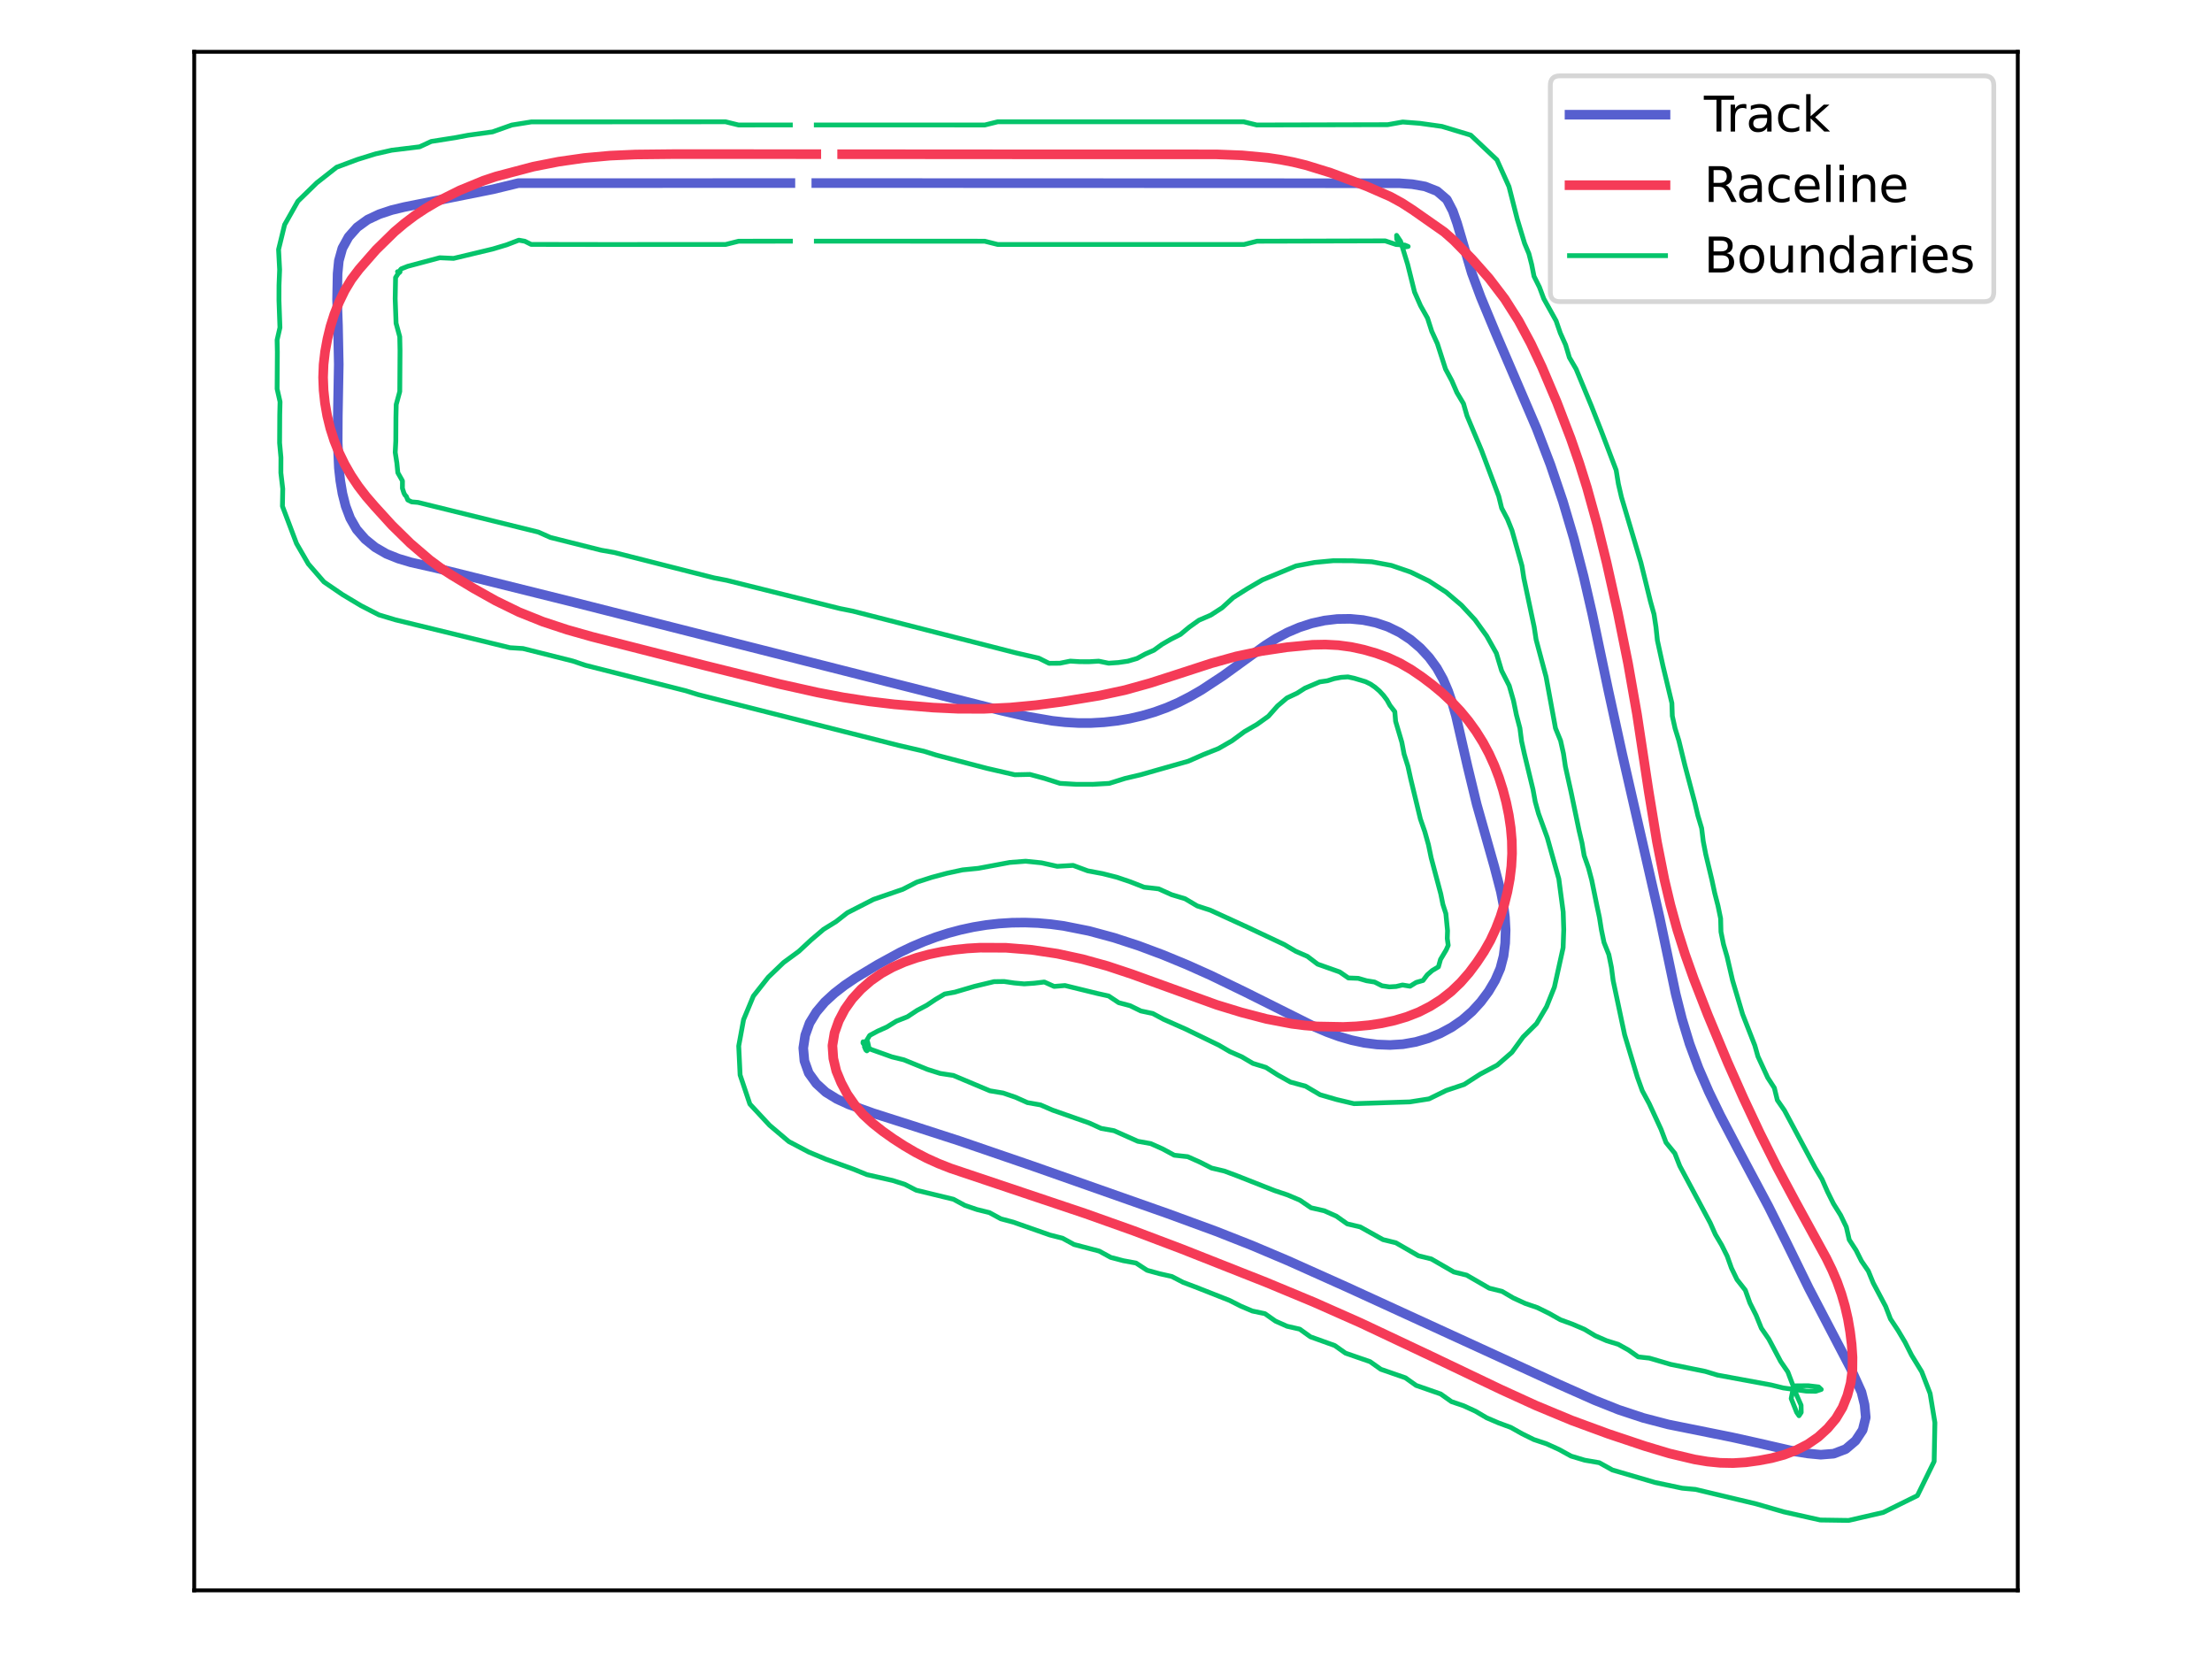 <?xml version="1.0" encoding="utf-8" standalone="no"?>
<!DOCTYPE svg PUBLIC "-//W3C//DTD SVG 1.1//EN"
  "http://www.w3.org/Graphics/SVG/1.1/DTD/svg11.dtd">
<svg xmlns:xlink="http://www.w3.org/1999/xlink" width="460.8pt" height="345.6pt" viewBox="0 0 460.8 345.6" xmlns="http://www.w3.org/2000/svg" version="1.1">
 <defs>
  <style type="text/css">*{stroke-linejoin: round; stroke-linecap: butt}</style>
 </defs>
 <g id="figure_1">
  <g id="patch_1">
   <path d="M 0 345.6 
L 460.8 345.6 
L 460.8 0 
L 0 0 
z
" style="fill: #ffffff"/>
  </g>
  <g id="axes_1">
   <g id="patch_2">
    <path d="M 40.459 331.3 
L 420.341 331.3 
L 420.341 10.8 
L 40.459 10.8 
z
" style="fill: #ffffff"/>
   </g>
   <g id="matplotlib.axis_1"/>
   <g id="matplotlib.axis_2"/>
   <g id="line2d_1">
    <path d="M 170.053 38.133 
L 291.518 38.173 
L 294.208 38.37 
L 296.863 38.839 
L 299.366 39.82 
L 301.402 41.566 
L 302.643 43.953 
L 303.539 46.493 
L 306.588 56.848 
L 308.469 61.908 
L 311.574 69.387 
L 320.087 89.231 
L 322.982 96.793 
L 325.58 104.462 
L 327.876 112.227 
L 329.897 120.069 
L 331.709 127.961 
L 335.042 143.81 
L 337.922 156.995 
L 345.746 191.201 
L 349.074 207.051 
L 350.398 212.284 
L 351.967 217.449 
L 353.842 222.51 
L 355.992 227.462 
L 358.346 232.32 
L 362.105 239.492 
L 368.45 251.404 
L 372.064 258.65 
L 376.807 268.35 
L 385.552 285.089 
L 387.777 289.997 
L 388.423 292.607 
L 388.674 295.287 
L 388.028 297.891 
L 386.543 300.133 
L 384.493 301.875 
L 381.982 302.829 
L 379.297 303.044 
L 376.611 302.787 
L 373.949 302.372 
L 366.058 300.57 
L 360.788 299.401 
L 347.557 296.741 
L 342.334 295.379 
L 337.21 293.683 
L 332.194 291.688 
L 324.794 288.4 
L 280.628 268.151 
L 268.312 262.632 
L 260.855 259.474 
L 253.321 256.506 
L 243.184 252.789 
L 215.178 242.927 
L 199.858 237.672 
L 189.586 234.348 
L 181.87 231.89 
L 176.793 230.064 
L 174.341 228.942 
L 172.044 227.534 
L 170.057 225.717 
L 168.478 223.537 
L 167.574 221.002 
L 167.334 218.321 
L 167.742 215.659 
L 168.652 213.12 
L 170.061 210.822 
L 171.802 208.763 
L 173.79 206.939 
L 175.921 205.285 
L 178.155 203.77 
L 182.777 200.98 
L 187.513 198.391 
L 189.947 197.225 
L 192.429 196.165 
L 194.958 195.221 
L 197.527 194.395 
L 200.134 193.697 
L 202.773 193.128 
L 205.436 192.692 
L 208.118 192.388 
L 210.812 192.218 
L 213.511 192.184 
L 216.208 192.284 
L 218.896 192.521 
L 221.571 192.883 
L 226.865 193.935 
L 232.075 195.345 
L 237.206 197.021 
L 242.263 198.912 
L 247.252 200.972 
L 252.181 203.175 
L 259.469 206.705 
L 273.955 213.944 
L 276.438 215.003 
L 278.973 215.929 
L 281.564 216.684 
L 284.204 217.244 
L 286.88 217.588 
L 289.577 217.692 
L 292.27 217.524 
L 294.927 217.055 
L 297.518 216.301 
L 300.017 215.284 
L 302.395 214.008 
L 304.617 212.479 
L 306.65 210.705 
L 308.472 208.714 
L 310.088 206.553 
L 311.466 204.233 
L 312.542 201.757 
L 313.222 199.141 
L 313.56 196.464 
L 313.652 193.767 
L 313.51 191.072 
L 313.169 188.394 
L 312.654 185.745 
L 311.295 180.521 
L 307.622 167.535 
L 305.717 159.665 
L 303.304 149.142 
L 302.563 146.546 
L 301.689 143.992 
L 300.632 141.509 
L 299.317 139.153 
L 297.726 136.974 
L 295.891 134.996 
L 293.837 133.246 
L 291.58 131.767 
L 289.156 130.584 
L 286.6 129.719 
L 283.959 129.164 
L 281.272 128.914 
L 278.574 128.952 
L 275.895 129.269 
L 273.26 129.853 
L 270.694 130.688 
L 268.211 131.744 
L 265.827 133.008 
L 263.548 134.454 
L 259.167 137.608 
L 254.795 140.776 
L 250.285 143.741 
L 247.946 145.088 
L 245.545 146.319 
L 243.073 147.403 
L 240.537 148.326 
L 237.949 149.09 
L 235.32 149.7 
L 232.66 150.158 
L 229.978 150.464 
L 227.284 150.619 
L 224.585 150.615 
L 221.891 150.455 
L 219.207 150.164 
L 213.888 149.248 
L 208.628 148.036 
L 153.68 134.115 
L 119.664 125.499 
L 90.849 118.335 
L 85.584 117.144 
L 82.998 116.372 
L 80.494 115.369 
L 78.161 114.017 
L 76.067 112.32 
L 74.294 110.292 
L 72.953 107.954 
L 72.001 105.43 
L 71.338 102.815 
L 70.887 100.155 
L 70.591 97.472 
L 70.349 92.08 
L 70.377 86.682 
L 70.571 75.887 
L 70.412 67.791 
L 70.219 62.396 
L 70.328 57.001 
L 70.591 54.317 
L 71.314 51.722 
L 72.615 49.364 
L 74.401 47.347 
L 76.581 45.762 
L 79.022 44.618 
L 81.581 43.766 
L 84.204 43.132 
L 102.729 39.426 
L 107.97 38.151 
L 164.655 38.136 
L 164.655 38.136 
" clip-path="url(#pfa451c2c19)" style="fill: none; stroke: #575fcf; stroke-width: 2; stroke-linecap: square"/>
   </g>
   <g id="line2d_2">
    <path d="M 175.431 32.123 
L 221.139 32.154 
L 253.403 32.157 
L 258.776 32.364 
L 264.129 32.864 
L 266.788 33.263 
L 269.426 33.775 
L 272.038 34.409 
L 277.181 35.994 
L 284.734 38.818 
L 289.658 40.97 
L 292.018 42.262 
L 294.284 43.724 
L 300.874 48.341 
L 302.89 50.125 
L 306.646 53.963 
L 310.211 57.994 
L 313.472 62.275 
L 316.352 66.812 
L 318.897 71.548 
L 321.191 76.411 
L 324.337 83.838 
L 327.222 91.37 
L 328.983 96.45 
L 330.595 101.58 
L 332.75 109.352 
L 334.681 117.184 
L 337.027 127.68 
L 339.155 138.222 
L 341.02 148.813 
L 343.436 164.763 
L 345.174 175.377 
L 346.74 183.289 
L 347.98 188.521 
L 349.408 193.705 
L 351.036 198.83 
L 352.836 203.897 
L 355.768 211.411 
L 359.906 221.338 
L 363.175 228.71 
L 366.602 236.012 
L 370.215 243.224 
L 374.018 250.337 
L 380.472 262.132 
L 381.646 264.548 
L 382.7 267.015 
L 383.598 269.548 
L 384.349 272.132 
L 384.952 274.756 
L 385.407 277.409 
L 385.734 280.076 
L 385.915 282.757 
L 385.889 285.445 
L 385.529 288.111 
L 384.834 290.713 
L 383.827 293.216 
L 382.45 295.516 
L 380.733 297.554 
L 378.774 299.354 
L 376.555 300.888 
L 374.155 302.112 
L 371.636 303.065 
L 369.042 303.764 
L 366.396 304.261 
L 363.722 304.629 
L 361.04 304.789 
L 358.356 304.734 
L 355.683 304.469 
L 353.032 304.029 
L 347.8 302.791 
L 342.65 301.245 
L 335 298.684 
L 327.43 295.899 
L 319.983 292.803 
L 312.647 289.452 
L 298.091 282.496 
L 283.501 275.613 
L 273.669 271.254 
L 263.738 267.126 
L 246.236 260.207 
L 236.177 256.401 
L 226.046 252.793 
L 213.301 248.514 
L 198.009 243.378 
L 195.509 242.391 
L 193.059 241.285 
L 190.673 240.047 
L 188.354 238.688 
L 186.094 237.227 
L 183.897 235.673 
L 181.789 234.006 
L 179.812 232.189 
L 178.051 230.155 
L 176.508 227.943 
L 175.239 225.576 
L 174.214 223.101 
L 173.596 220.485 
L 173.412 217.818 
L 173.848 215.161 
L 174.744 212.636 
L 175.99 210.261 
L 177.548 208.069 
L 179.368 206.089 
L 181.395 204.324 
L 183.601 202.785 
L 185.954 201.484 
L 188.416 200.404 
L 190.954 199.521 
L 193.546 198.813 
L 196.177 198.261 
L 198.835 197.854 
L 201.509 197.576 
L 204.191 197.419 
L 209.566 197.439 
L 214.925 197.869 
L 220.242 198.668 
L 225.498 199.804 
L 230.681 201.238 
L 235.784 202.934 
L 253.48 209.334 
L 258.624 210.906 
L 263.826 212.265 
L 269.107 213.272 
L 271.775 213.61 
L 274.457 213.828 
L 279.833 213.927 
L 282.518 213.809 
L 285.194 213.563 
L 287.853 213.164 
L 290.477 212.588 
L 293.054 211.825 
L 295.559 210.842 
L 297.957 209.622 
L 300.222 208.184 
L 302.332 206.529 
L 304.273 204.671 
L 306.044 202.645 
L 307.653 200.491 
L 309.138 198.254 
L 310.467 195.915 
L 311.599 193.476 
L 312.564 190.967 
L 313.369 188.401 
L 314.022 185.792 
L 314.516 183.15 
L 314.844 180.48 
L 314.988 177.796 
L 314.94 175.109 
L 314.709 172.432 
L 314.312 169.773 
L 313.767 167.14 
L 313.084 164.54 
L 312.268 161.977 
L 311.31 159.466 
L 310.199 157.019 
L 308.929 154.651 
L 307.503 152.372 
L 305.929 150.191 
L 304.215 148.118 
L 302.37 146.159 
L 300.403 144.32 
L 298.33 142.604 
L 296.187 140.99 
L 293.967 139.48 
L 291.637 138.131 
L 289.194 136.996 
L 286.672 136.081 
L 284.096 135.339 
L 281.475 134.774 
L 278.811 134.415 
L 276.124 134.272 
L 273.436 134.323 
L 268.088 134.831 
L 262.766 135.631 
L 257.5 136.743 
L 252.319 138.18 
L 244.649 140.675 
L 239.528 142.318 
L 234.351 143.758 
L 229.094 144.895 
L 221.14 146.204 
L 215.807 146.897 
L 210.452 147.395 
L 205.08 147.655 
L 199.703 147.653 
L 194.332 147.402 
L 186.294 146.728 
L 180.954 146.093 
L 175.64 145.273 
L 170.358 144.27 
L 162.485 142.516 
L 146.827 138.633 
L 123.377 132.662 
L 118.203 131.2 
L 113.098 129.515 
L 108.11 127.513 
L 103.277 125.154 
L 98.581 122.522 
L 93.984 119.743 
L 91.73 118.278 
L 89.562 116.68 
L 85.478 113.177 
L 81.645 109.418 
L 78.033 105.449 
L 76.276 103.416 
L 74.633 101.28 
L 73.136 99.044 
L 71.799 96.711 
L 70.622 94.293 
L 69.625 91.796 
L 68.805 89.237 
L 68.163 86.626 
L 67.699 83.978 
L 67.41 81.305 
L 67.305 78.619 
L 67.407 75.933 
L 67.719 73.262 
L 68.203 70.618 
L 68.837 68.006 
L 69.649 65.443 
L 70.641 62.945 
L 71.81 60.526 
L 73.2 58.215 
L 74.83 56.064 
L 78.362 52.029 
L 82.193 48.274 
L 84.252 46.538 
L 86.399 44.918 
L 88.64 43.434 
L 90.957 42.07 
L 95.765 39.669 
L 100.74 37.626 
L 103.293 36.776 
L 111.09 34.717 
L 116.364 33.68 
L 121.686 32.916 
L 127.04 32.428 
L 132.412 32.187 
L 140.477 32.102 
L 170.053 32.111 
L 170.053 32.111 
" clip-path="url(#pfa451c2c19)" style="fill: none; stroke: #f53b57; stroke-width: 2; stroke-linecap: square"/>
   </g>
   <g id="line2d_3">
    <path d="M 170.06 50.238 
L 205.131 50.248 
L 207.829 50.924 
L 259.16 50.926 
L 261.862 50.247 
L 288.566 50.18 
L 290.827 50.932 
L 292.628 51.049 
L 293.348 51.343 
L 292.354 51.493 
L 290.968 49.838 
L 290.937 49.03 
L 291.766 50.27 
L 293.241 55.075 
L 294.678 60.848 
L 295.929 63.689 
L 297.377 66.266 
L 298.255 69.004 
L 299.429 71.58 
L 301.136 76.89 
L 302.429 79.294 
L 303.493 81.764 
L 304.866 84.074 
L 305.606 86.627 
L 308.632 93.837 
L 312.215 103.376 
L 312.822 105.847 
L 314.022 108.124 
L 314.972 110.491 
L 317.054 117.867 
L 317.44 120.423 
L 319.597 130.622 
L 319.997 133.236 
L 322.073 140.986 
L 324.04 151.71 
L 325.1 154.297 
L 325.698 156.979 
L 326.104 159.703 
L 327.289 165.039 
L 328.943 172.99 
L 329.561 175.604 
L 330.013 178.243 
L 330.899 180.773 
L 331.582 183.343 
L 332.635 188.517 
L 333.188 191.099 
L 333.604 193.722 
L 334.144 196.333 
L 335.151 198.862 
L 335.692 201.526 
L 336.048 204.275 
L 338.444 215.583 
L 341.085 224.359 
L 342.127 227.243 
L 343.564 229.916 
L 346.037 235.283 
L 347.062 238.005 
L 348.9 240.265 
L 349.925 242.893 
L 356.273 254.754 
L 357.333 257.141 
L 358.653 259.366 
L 359.806 261.683 
L 360.695 264.165 
L 361.853 266.566 
L 363.583 268.765 
L 364.534 271.427 
L 365.833 274.006 
L 366.922 276.694 
L 368.475 278.951 
L 370.943 283.614 
L 372.435 285.791 
L 374.254 290.583 
L 375.2 292.737 
L 375.225 294.229 
L 374.769 294.922 
L 374.275 294.211 
L 373.138 291.342 
L 373.659 288.701 
L 376.688 288.674 
L 378.852 288.927 
L 379.404 289.444 
L 378.24 289.831 
L 376.298 289.794 
L 371.5 289.138 
L 368.938 288.509 
L 357.781 286.458 
L 355.242 285.687 
L 348.031 284.226 
L 343.613 282.927 
L 341.262 282.66 
L 339.252 281.243 
L 337.104 280.046 
L 334.684 279.295 
L 332.32 278.263 
L 330.058 276.914 
L 327.602 275.86 
L 325.063 274.93 
L 322.701 273.6 
L 320.272 272.403 
L 317.704 271.519 
L 315.246 270.389 
L 312.903 269.015 
L 310.234 268.352 
L 305.533 265.635 
L 302.861 264.973 
L 298.16 262.261 
L 295.488 261.603 
L 290.783 258.893 
L 288.11 258.237 
L 283.359 255.593 
L 280.659 254.956 
L 278.379 253.346 
L 275.861 252.226 
L 273.116 251.603 
L 270.778 250.012 
L 268.208 248.922 
L 265.539 248.031 
L 257.713 244.949 
L 255.109 243.97 
L 252.396 243.325 
L 249.923 242.072 
L 247.414 240.959 
L 244.627 240.653 
L 242.21 239.343 
L 239.727 238.236 
L 237.029 237.752 
L 232.074 235.545 
L 229.383 235.066 
L 226.918 233.945 
L 219.261 231.257 
L 216.762 230.173 
L 214.047 229.695 
L 211.547 228.578 
L 208.961 227.693 
L 206.224 227.237 
L 198.599 224.035 
L 195.843 223.611 
L 193.217 222.78 
L 188.286 220.777 
L 185.856 220.186 
L 181.504 218.634 
L 180.225 217.902 
L 179.771 217.269 
L 179.801 217.024 
L 180.746 217.077 
L 180.972 218.063 
L 180.777 218.744 
L 180.584 218.912 
L 180.364 218.735 
L 180.081 218.066 
L 180.383 217.004 
L 181.178 215.69 
L 182.833 214.805 
L 184.743 213.948 
L 186.718 212.731 
L 189.037 211.81 
L 191.047 210.484 
L 193.061 209.42 
L 194.911 208.184 
L 196.791 207.07 
L 198.933 206.675 
L 202.982 205.481 
L 207.071 204.496 
L 209.182 204.465 
L 211.287 204.773 
L 213.355 204.961 
L 215.422 204.823 
L 217.552 204.57 
L 219.591 205.488 
L 221.854 205.305 
L 228.586 206.956 
L 230.949 207.482 
L 233.044 208.875 
L 235.419 209.506 
L 237.653 210.599 
L 240.138 211.129 
L 242.367 212.33 
L 246.99 214.376 
L 253.943 217.745 
L 256.214 219.074 
L 258.659 220.14 
L 261.002 221.524 
L 263.704 222.358 
L 266.153 223.92 
L 268.821 225.411 
L 271.979 226.277 
L 274.996 228.053 
L 278.452 229.059 
L 282.051 229.911 
L 293.7 229.545 
L 297.691 228.917 
L 301.295 227.155 
L 305.016 225.912 
L 308.347 223.768 
L 311.913 221.878 
L 314.964 219.216 
L 317.292 216.019 
L 320.09 213.238 
L 322.177 209.711 
L 323.808 205.64 
L 325.626 197.429 
L 325.756 193.655 
L 325.641 189.983 
L 324.732 183.101 
L 322.327 174.501 
L 320.509 169.501 
L 319.816 167.008 
L 319.352 164.471 
L 317.547 157.009 
L 316.978 154.428 
L 316.625 151.696 
L 315.894 148.906 
L 315.282 145.936 
L 314.396 142.836 
L 312.816 139.726 
L 311.717 136.075 
L 309.711 132.492 
L 307.267 129.111 
L 304.446 126.069 
L 301.25 123.351 
L 297.684 121.035 
L 293.85 119.166 
L 289.858 117.792 
L 285.792 117.03 
L 281.748 116.818 
L 277.771 116.799 
L 273.843 117.17 
L 269.997 117.89 
L 262.993 120.8 
L 259.81 122.656 
L 256.895 124.499 
L 254.579 126.617 
L 252.207 128.148 
L 249.747 129.209 
L 247.732 130.65 
L 245.904 132.163 
L 243.895 133.177 
L 242.048 134.243 
L 240.382 135.452 
L 238.598 136.236 
L 236.864 137.17 
L 234.956 137.733 
L 232.963 138.019 
L 230.943 138.156 
L 228.886 137.733 
L 226.926 137.846 
L 224.973 137.844 
L 222.961 137.722 
L 220.781 138.161 
L 218.532 138.179 
L 216.379 137.1 
L 211.616 136.001 
L 177.635 127.303 
L 174.983 126.774 
L 151.43 120.9 
L 148.782 120.388 
L 127.89 115.08 
L 125.214 114.612 
L 114.671 111.964 
L 112.15 110.844 
L 87.081 104.663 
L 85.76 104.552 
L 84.953 104.156 
L 84.646 103.417 
L 84.36 103.112 
L 84.135 102.679 
L 83.831 101.713 
L 83.84 100.175 
L 82.876 98.478 
L 82.671 96.438 
L 82.332 94.244 
L 82.453 91.884 
L 82.48 86.903 
L 82.54 84.269 
L 83.279 81.554 
L 83.331 73.02 
L 83.273 70.152 
L 82.508 67.336 
L 82.323 62.237 
L 82.405 57.821 
L 83.151 56.664 
L 83.337 56.636 
L 83.172 56.811 
L 82.813 56.606 
L 83.033 56.687 
L 83.57 56.016 
L 84.937 55.474 
L 91.604 53.695 
L 94.491 53.825 
L 102.685 51.862 
L 105.523 51.011 
L 108.086 50.032 
L 109.327 50.255 
L 110.654 50.915 
L 126.867 50.939 
L 151.169 50.925 
L 153.868 50.25 
L 164.663 50.241 
L 164.663 50.241 
" clip-path="url(#pfa451c2c19)" style="fill: none; stroke: #05c46b; stroke-linecap: square"/>
   </g>
   <g id="line2d_4">
    <path d="M 170.047 26.028 
L 205.157 26.038 
L 207.857 25.368 
L 259.099 25.371 
L 261.796 26.037 
L 289.076 25.975 
L 292.209 25.414 
L 295.789 25.69 
L 300.378 26.335 
L 306.378 28.147 
L 311.835 33.293 
L 314.349 38.875 
L 316.081 45.684 
L 317.606 50.717 
L 318.498 52.849 
L 319.074 55.087 
L 319.561 57.55 
L 320.697 59.821 
L 321.598 62.229 
L 324.163 66.834 
L 325.04 69.374 
L 326.145 71.848 
L 326.933 74.485 
L 328.335 76.887 
L 331.541 84.626 
L 333.619 89.905 
L 336.674 97.942 
L 337.138 100.801 
L 337.785 103.591 
L 341.825 117.183 
L 343.82 125.3 
L 344.565 127.963 
L 344.975 130.679 
L 345.264 133.405 
L 346.417 138.69 
L 348.282 146.473 
L 348.374 149.16 
L 348.951 151.747 
L 349.739 154.287 
L 351.003 159.468 
L 353.077 167.277 
L 353.702 169.917 
L 354.483 172.533 
L 354.817 175.262 
L 355.338 177.955 
L 356.623 183.323 
L 357.201 186.019 
L 357.888 188.681 
L 358.44 191.356 
L 358.508 194.118 
L 359.041 196.745 
L 359.776 199.283 
L 360.932 204.269 
L 363.012 211.273 
L 365.558 217.778 
L 366.212 220.082 
L 368.259 224.519 
L 369.63 226.635 
L 370.254 229.179 
L 371.741 231.329 
L 378.13 243.267 
L 379.566 245.668 
L 380.701 248.25 
L 381.953 250.766 
L 383.432 253.136 
L 384.619 255.598 
L 385.23 258.263 
L 386.651 260.451 
L 387.78 262.694 
L 389.209 264.781 
L 390.228 267.27 
L 392.812 272.149 
L 393.816 274.758 
L 395.377 277.12 
L 396.851 279.595 
L 398.215 282.302 
L 400.33 285.764 
L 402.076 290.293 
L 403.073 296.363 
L 402.917 304.44 
L 399.427 311.565 
L 392.298 315.075 
L 385.111 316.732 
L 379.19 316.645 
L 371.6 314.95 
L 365.859 313.289 
L 353.199 310.269 
L 350.438 310.018 
L 344.763 308.823 
L 335.9 306.228 
L 333.158 304.707 
L 330.128 304.187 
L 327.284 303.331 
L 324.748 301.939 
L 322.181 300.776 
L 319.53 299.887 
L 317.084 298.68 
L 314.719 297.351 
L 312.18 296.418 
L 309.705 295.358 
L 307.37 293.984 
L 304.923 292.859 
L 302.359 291.981 
L 300.122 290.391 
L 295.007 288.609 
L 292.771 287.022 
L 287.653 285.244 
L 285.415 283.659 
L 280.298 281.886 
L 278.059 280.303 
L 272.981 278.477 
L 270.763 276.887 
L 268.12 276.283 
L 265.705 275.209 
L 263.508 273.662 
L 260.89 273.111 
L 258.489 272.094 
L 256.171 270.916 
L 248.929 268.064 
L 246.479 267.143 
L 244.127 265.92 
L 241.526 265.33 
L 238.955 264.619 
L 236.655 263.115 
L 233.983 262.624 
L 231.375 261.934 
L 228.981 260.625 
L 223.749 259.253 
L 221.347 257.944 
L 218.719 257.275 
L 211.094 254.597 
L 208.497 253.902 
L 206.112 252.608 
L 203.509 251.963 
L 200.987 251.1 
L 198.611 249.823 
L 190.86 247.941 
L 188.476 246.712 
L 185.955 245.915 
L 180.582 244.694 
L 177.885 243.594 
L 172.081 241.495 
L 168.458 239.981 
L 164.317 237.799 
L 160.314 234.41 
L 156.211 229.997 
L 154.177 223.942 
L 153.89 217.899 
L 154.901 212.405 
L 156.94 207.505 
L 160.042 203.578 
L 163.22 200.522 
L 166.402 198.188 
L 169.01 195.765 
L 171.567 193.593 
L 174.186 191.973 
L 176.516 190.15 
L 181.965 187.362 
L 188.067 185.26 
L 190.983 183.767 
L 194.103 182.765 
L 197.286 181.912 
L 200.515 181.216 
L 203.802 180.887 
L 210.337 179.664 
L 213.666 179.407 
L 216.993 179.745 
L 220.241 180.472 
L 223.551 180.277 
L 226.601 181.412 
L 229.69 181.992 
L 232.686 182.755 
L 235.564 183.734 
L 238.351 184.827 
L 241.369 185.167 
L 244.068 186.379 
L 246.872 187.224 
L 249.392 188.717 
L 252.138 189.614 
L 259.95 193.189 
L 267.543 196.767 
L 269.905 198.158 
L 272.367 199.235 
L 274.479 200.845 
L 279.089 202.478 
L 280.896 203.728 
L 282.949 203.804 
L 284.676 204.309 
L 286.356 204.578 
L 287.899 205.358 
L 289.434 205.587 
L 290.84 205.504 
L 292.163 205.193 
L 293.741 205.448 
L 295.019 204.656 
L 296.442 204.247 
L 297.322 203.08 
L 298.337 202.193 
L 299.651 201.409 
L 300.086 199.869 
L 301.275 197.873 
L 301.688 196.923 
L 301.493 195.499 
L 301.547 193.878 
L 301.199 190.318 
L 300.576 188.389 
L 300.138 186.212 
L 298.142 178.709 
L 297.575 175.986 
L 296.821 173.277 
L 295.892 170.599 
L 293.888 162.32 
L 293.294 159.63 
L 292.493 157.088 
L 292.023 154.615 
L 290.731 150.256 
L 290.562 148.259 
L 289.547 146.944 
L 288.922 145.814 
L 288.184 144.837 
L 287.336 143.922 
L 286.423 143.141 
L 285.477 142.498 
L 284.461 142.002 
L 282.126 141.299 
L 280.797 141.01 
L 279.378 141.105 
L 277.947 141.369 
L 276.523 141.817 
L 274.944 142.042 
L 271.843 143.361 
L 270.201 144.409 
L 268.101 145.396 
L 266.127 147.068 
L 264.236 149.203 
L 261.859 150.901 
L 259.224 152.425 
L 256.675 154.304 
L 253.845 155.933 
L 250.707 157.185 
L 247.549 158.57 
L 240.941 160.448 
L 237.677 161.382 
L 234.376 162.159 
L 231.071 163.195 
L 227.641 163.392 
L 224.197 163.387 
L 220.821 163.188 
L 217.634 162.166 
L 214.548 161.328 
L 211.398 161.396 
L 205.639 160.071 
L 195.05 157.3 
L 192.496 156.504 
L 187.281 155.298 
L 145.456 144.707 
L 142.868 143.904 
L 121.901 138.576 
L 119.346 137.712 
L 108.945 135.1 
L 106.224 134.927 
L 82.389 129.126 
L 78.914 128.081 
L 75.227 126.185 
L 71.369 123.878 
L 67.488 121.224 
L 64.228 117.471 
L 61.771 113.228 
L 58.836 105.455 
L 58.899 101.831 
L 58.511 98.506 
L 58.522 95.312 
L 58.245 92.276 
L 58.274 86.46 
L 58.337 83.698 
L 57.73 81.015 
L 57.777 73.355 
L 57.727 70.825 
L 58.315 68.246 
L 58.115 62.555 
L 58.123 59.452 
L 58.251 56.182 
L 58.031 51.97 
L 59.291 46.809 
L 62.059 41.917 
L 65.989 38.088 
L 70.128 34.836 
L 74.473 33.219 
L 78.225 32.058 
L 81.601 31.291 
L 87.416 30.582 
L 89.836 29.465 
L 94.957 28.658 
L 97.507 28.173 
L 102.596 27.472 
L 106.613 26.047 
L 110.685 25.395 
L 132.259 25.382 
L 151.148 25.369 
L 153.848 26.039 
L 164.646 26.031 
L 164.646 26.031 
" clip-path="url(#pfa451c2c19)" style="fill: none; stroke: #05c46b; stroke-linecap: square"/>
   </g>
   <g id="patch_3">
    <path d="M 40.459 331.3 
L 40.459 10.8 
" style="fill: none; stroke: #000000; stroke-width: 0.8; stroke-linejoin: miter; stroke-linecap: square"/>
   </g>
   <g id="patch_4">
    <path d="M 420.341 331.3 
L 420.341 10.8 
" style="fill: none; stroke: #000000; stroke-width: 0.8; stroke-linejoin: miter; stroke-linecap: square"/>
   </g>
   <g id="patch_5">
    <path d="M 40.459 331.3 
L 420.341 331.3 
" style="fill: none; stroke: #000000; stroke-width: 0.8; stroke-linejoin: miter; stroke-linecap: square"/>
   </g>
   <g id="patch_6">
    <path d="M 40.459 10.8 
L 420.341 10.8 
" style="fill: none; stroke: #000000; stroke-width: 0.8; stroke-linejoin: miter; stroke-linecap: square"/>
   </g>
   <g id="legend_1">
    <g id="patch_7">
     <path d="M 324.958 62.834 
L 413.341 62.834 
Q 415.341 62.834 415.341 60.834 
L 415.341 17.8 
Q 415.341 15.8 413.341 15.8 
L 324.958 15.8 
Q 322.958 15.8 322.958 17.8 
L 322.958 60.834 
Q 322.958 62.834 324.958 62.834 
z
" style="fill: #ffffff; opacity: 0.8; stroke: #cccccc; stroke-linejoin: miter"/>
    </g>
    <g id="line2d_5">
     <path d="M 326.958 23.898 
L 336.958 23.898 
L 346.958 23.898 
" style="fill: none; stroke: #575fcf; stroke-width: 2; stroke-linecap: square"/>
    </g>
    <g id="text_1">
     <!-- Track -->
     <g transform="translate(354.958 27.398)scale(0.1 -0.1)">
      <defs>
       <path id="DejaVuSans-54" d="M -19 4666 
L 3928 4666 
L 3928 4134 
L 2272 4134 
L 2272 0 
L 1638 0 
L 1638 4134 
L -19 4134 
L -19 4666 
z
" transform="scale(0.016)"/>
       <path id="DejaVuSans-72" d="M 2631 2963 
Q 2534 3019 2420 3045 
Q 2306 3072 2169 3072 
Q 1681 3072 1420 2755 
Q 1159 2438 1159 1844 
L 1159 0 
L 581 0 
L 581 3500 
L 1159 3500 
L 1159 2956 
Q 1341 3275 1631 3429 
Q 1922 3584 2338 3584 
Q 2397 3584 2469 3576 
Q 2541 3569 2628 3553 
L 2631 2963 
z
" transform="scale(0.016)"/>
       <path id="DejaVuSans-61" d="M 2194 1759 
Q 1497 1759 1228 1600 
Q 959 1441 959 1056 
Q 959 750 1161 570 
Q 1363 391 1709 391 
Q 2188 391 2477 730 
Q 2766 1069 2766 1631 
L 2766 1759 
L 2194 1759 
z
M 3341 1997 
L 3341 0 
L 2766 0 
L 2766 531 
Q 2569 213 2275 61 
Q 1981 -91 1556 -91 
Q 1019 -91 701 211 
Q 384 513 384 1019 
Q 384 1609 779 1909 
Q 1175 2209 1959 2209 
L 2766 2209 
L 2766 2266 
Q 2766 2663 2505 2880 
Q 2244 3097 1772 3097 
Q 1472 3097 1187 3025 
Q 903 2953 641 2809 
L 641 3341 
Q 956 3463 1253 3523 
Q 1550 3584 1831 3584 
Q 2591 3584 2966 3190 
Q 3341 2797 3341 1997 
z
" transform="scale(0.016)"/>
       <path id="DejaVuSans-63" d="M 3122 3366 
L 3122 2828 
Q 2878 2963 2633 3030 
Q 2388 3097 2138 3097 
Q 1578 3097 1268 2742 
Q 959 2388 959 1747 
Q 959 1106 1268 751 
Q 1578 397 2138 397 
Q 2388 397 2633 464 
Q 2878 531 3122 666 
L 3122 134 
Q 2881 22 2623 -34 
Q 2366 -91 2075 -91 
Q 1284 -91 818 406 
Q 353 903 353 1747 
Q 353 2603 823 3093 
Q 1294 3584 2113 3584 
Q 2378 3584 2631 3529 
Q 2884 3475 3122 3366 
z
" transform="scale(0.016)"/>
       <path id="DejaVuSans-6b" d="M 581 4863 
L 1159 4863 
L 1159 1991 
L 2875 3500 
L 3609 3500 
L 1753 1863 
L 3688 0 
L 2938 0 
L 1159 1709 
L 1159 0 
L 581 0 
L 581 4863 
z
" transform="scale(0.016)"/>
      </defs>
      <use xlink:href="#DejaVuSans-54"/>
      <use xlink:href="#DejaVuSans-72" x="46.334"/>
      <use xlink:href="#DejaVuSans-61" x="87.447"/>
      <use xlink:href="#DejaVuSans-63" x="148.727"/>
      <use xlink:href="#DejaVuSans-6b" x="203.707"/>
     </g>
    </g>
    <g id="line2d_6">
     <path d="M 326.958 38.577 
L 336.958 38.577 
L 346.958 38.577 
" style="fill: none; stroke: #f53b57; stroke-width: 2; stroke-linecap: square"/>
    </g>
    <g id="text_2">
     <!-- Raceline -->
     <g transform="translate(354.958 42.077)scale(0.1 -0.1)">
      <defs>
       <path id="DejaVuSans-52" d="M 2841 2188 
Q 3044 2119 3236 1894 
Q 3428 1669 3622 1275 
L 4263 0 
L 3584 0 
L 2988 1197 
Q 2756 1666 2539 1819 
Q 2322 1972 1947 1972 
L 1259 1972 
L 1259 0 
L 628 0 
L 628 4666 
L 2053 4666 
Q 2853 4666 3247 4331 
Q 3641 3997 3641 3322 
Q 3641 2881 3436 2590 
Q 3231 2300 2841 2188 
z
M 1259 4147 
L 1259 2491 
L 2053 2491 
Q 2509 2491 2742 2702 
Q 2975 2913 2975 3322 
Q 2975 3731 2742 3939 
Q 2509 4147 2053 4147 
L 1259 4147 
z
" transform="scale(0.016)"/>
       <path id="DejaVuSans-65" d="M 3597 1894 
L 3597 1613 
L 953 1613 
Q 991 1019 1311 708 
Q 1631 397 2203 397 
Q 2534 397 2845 478 
Q 3156 559 3463 722 
L 3463 178 
Q 3153 47 2828 -22 
Q 2503 -91 2169 -91 
Q 1331 -91 842 396 
Q 353 884 353 1716 
Q 353 2575 817 3079 
Q 1281 3584 2069 3584 
Q 2775 3584 3186 3129 
Q 3597 2675 3597 1894 
z
M 3022 2063 
Q 3016 2534 2758 2815 
Q 2500 3097 2075 3097 
Q 1594 3097 1305 2825 
Q 1016 2553 972 2059 
L 3022 2063 
z
" transform="scale(0.016)"/>
       <path id="DejaVuSans-6c" d="M 603 4863 
L 1178 4863 
L 1178 0 
L 603 0 
L 603 4863 
z
" transform="scale(0.016)"/>
       <path id="DejaVuSans-69" d="M 603 3500 
L 1178 3500 
L 1178 0 
L 603 0 
L 603 3500 
z
M 603 4863 
L 1178 4863 
L 1178 4134 
L 603 4134 
L 603 4863 
z
" transform="scale(0.016)"/>
       <path id="DejaVuSans-6e" d="M 3513 2113 
L 3513 0 
L 2938 0 
L 2938 2094 
Q 2938 2591 2744 2837 
Q 2550 3084 2163 3084 
Q 1697 3084 1428 2787 
Q 1159 2491 1159 1978 
L 1159 0 
L 581 0 
L 581 3500 
L 1159 3500 
L 1159 2956 
Q 1366 3272 1645 3428 
Q 1925 3584 2291 3584 
Q 2894 3584 3203 3211 
Q 3513 2838 3513 2113 
z
" transform="scale(0.016)"/>
      </defs>
      <use xlink:href="#DejaVuSans-52"/>
      <use xlink:href="#DejaVuSans-61" x="67.232"/>
      <use xlink:href="#DejaVuSans-63" x="128.512"/>
      <use xlink:href="#DejaVuSans-65" x="183.492"/>
      <use xlink:href="#DejaVuSans-6c" x="245.016"/>
      <use xlink:href="#DejaVuSans-69" x="272.799"/>
      <use xlink:href="#DejaVuSans-6e" x="300.582"/>
      <use xlink:href="#DejaVuSans-65" x="363.961"/>
     </g>
    </g>
    <g id="line2d_7">
     <path d="M 326.958 53.255 
L 336.958 53.255 
L 346.958 53.255 
" style="fill: none; stroke: #05c46b; stroke-linecap: square"/>
    </g>
    <g id="text_3">
     <!-- Boundaries -->
     <g transform="translate(354.958 56.755)scale(0.1 -0.1)">
      <defs>
       <path id="DejaVuSans-42" d="M 1259 2228 
L 1259 519 
L 2272 519 
Q 2781 519 3026 730 
Q 3272 941 3272 1375 
Q 3272 1813 3026 2020 
Q 2781 2228 2272 2228 
L 1259 2228 
z
M 1259 4147 
L 1259 2741 
L 2194 2741 
Q 2656 2741 2882 2914 
Q 3109 3088 3109 3444 
Q 3109 3797 2882 3972 
Q 2656 4147 2194 4147 
L 1259 4147 
z
M 628 4666 
L 2241 4666 
Q 2963 4666 3353 4366 
Q 3744 4066 3744 3513 
Q 3744 3084 3544 2831 
Q 3344 2578 2956 2516 
Q 3422 2416 3680 2098 
Q 3938 1781 3938 1306 
Q 3938 681 3513 340 
Q 3088 0 2303 0 
L 628 0 
L 628 4666 
z
" transform="scale(0.016)"/>
       <path id="DejaVuSans-6f" d="M 1959 3097 
Q 1497 3097 1228 2736 
Q 959 2375 959 1747 
Q 959 1119 1226 758 
Q 1494 397 1959 397 
Q 2419 397 2687 759 
Q 2956 1122 2956 1747 
Q 2956 2369 2687 2733 
Q 2419 3097 1959 3097 
z
M 1959 3584 
Q 2709 3584 3137 3096 
Q 3566 2609 3566 1747 
Q 3566 888 3137 398 
Q 2709 -91 1959 -91 
Q 1206 -91 779 398 
Q 353 888 353 1747 
Q 353 2609 779 3096 
Q 1206 3584 1959 3584 
z
" transform="scale(0.016)"/>
       <path id="DejaVuSans-75" d="M 544 1381 
L 544 3500 
L 1119 3500 
L 1119 1403 
Q 1119 906 1312 657 
Q 1506 409 1894 409 
Q 2359 409 2629 706 
Q 2900 1003 2900 1516 
L 2900 3500 
L 3475 3500 
L 3475 0 
L 2900 0 
L 2900 538 
Q 2691 219 2414 64 
Q 2138 -91 1772 -91 
Q 1169 -91 856 284 
Q 544 659 544 1381 
z
M 1991 3584 
L 1991 3584 
z
" transform="scale(0.016)"/>
       <path id="DejaVuSans-64" d="M 2906 2969 
L 2906 4863 
L 3481 4863 
L 3481 0 
L 2906 0 
L 2906 525 
Q 2725 213 2448 61 
Q 2172 -91 1784 -91 
Q 1150 -91 751 415 
Q 353 922 353 1747 
Q 353 2572 751 3078 
Q 1150 3584 1784 3584 
Q 2172 3584 2448 3432 
Q 2725 3281 2906 2969 
z
M 947 1747 
Q 947 1113 1208 752 
Q 1469 391 1925 391 
Q 2381 391 2643 752 
Q 2906 1113 2906 1747 
Q 2906 2381 2643 2742 
Q 2381 3103 1925 3103 
Q 1469 3103 1208 2742 
Q 947 2381 947 1747 
z
" transform="scale(0.016)"/>
       <path id="DejaVuSans-73" d="M 2834 3397 
L 2834 2853 
Q 2591 2978 2328 3040 
Q 2066 3103 1784 3103 
Q 1356 3103 1142 2972 
Q 928 2841 928 2578 
Q 928 2378 1081 2264 
Q 1234 2150 1697 2047 
L 1894 2003 
Q 2506 1872 2764 1633 
Q 3022 1394 3022 966 
Q 3022 478 2636 193 
Q 2250 -91 1575 -91 
Q 1294 -91 989 -36 
Q 684 19 347 128 
L 347 722 
Q 666 556 975 473 
Q 1284 391 1588 391 
Q 1994 391 2212 530 
Q 2431 669 2431 922 
Q 2431 1156 2273 1281 
Q 2116 1406 1581 1522 
L 1381 1569 
Q 847 1681 609 1914 
Q 372 2147 372 2553 
Q 372 3047 722 3315 
Q 1072 3584 1716 3584 
Q 2034 3584 2315 3537 
Q 2597 3491 2834 3397 
z
" transform="scale(0.016)"/>
      </defs>
      <use xlink:href="#DejaVuSans-42"/>
      <use xlink:href="#DejaVuSans-6f" x="68.604"/>
      <use xlink:href="#DejaVuSans-75" x="129.785"/>
      <use xlink:href="#DejaVuSans-6e" x="193.164"/>
      <use xlink:href="#DejaVuSans-64" x="256.543"/>
      <use xlink:href="#DejaVuSans-61" x="320.02"/>
      <use xlink:href="#DejaVuSans-72" x="381.299"/>
      <use xlink:href="#DejaVuSans-69" x="422.412"/>
      <use xlink:href="#DejaVuSans-65" x="450.195"/>
      <use xlink:href="#DejaVuSans-73" x="511.719"/>
     </g>
    </g>
   </g>
  </g>
 </g>
 <defs>
  <clipPath id="pfa451c2c19">
   <rect x="40.459" y="10.8" width="379.881" height="320.5"/>
  </clipPath>
 </defs>
</svg>
